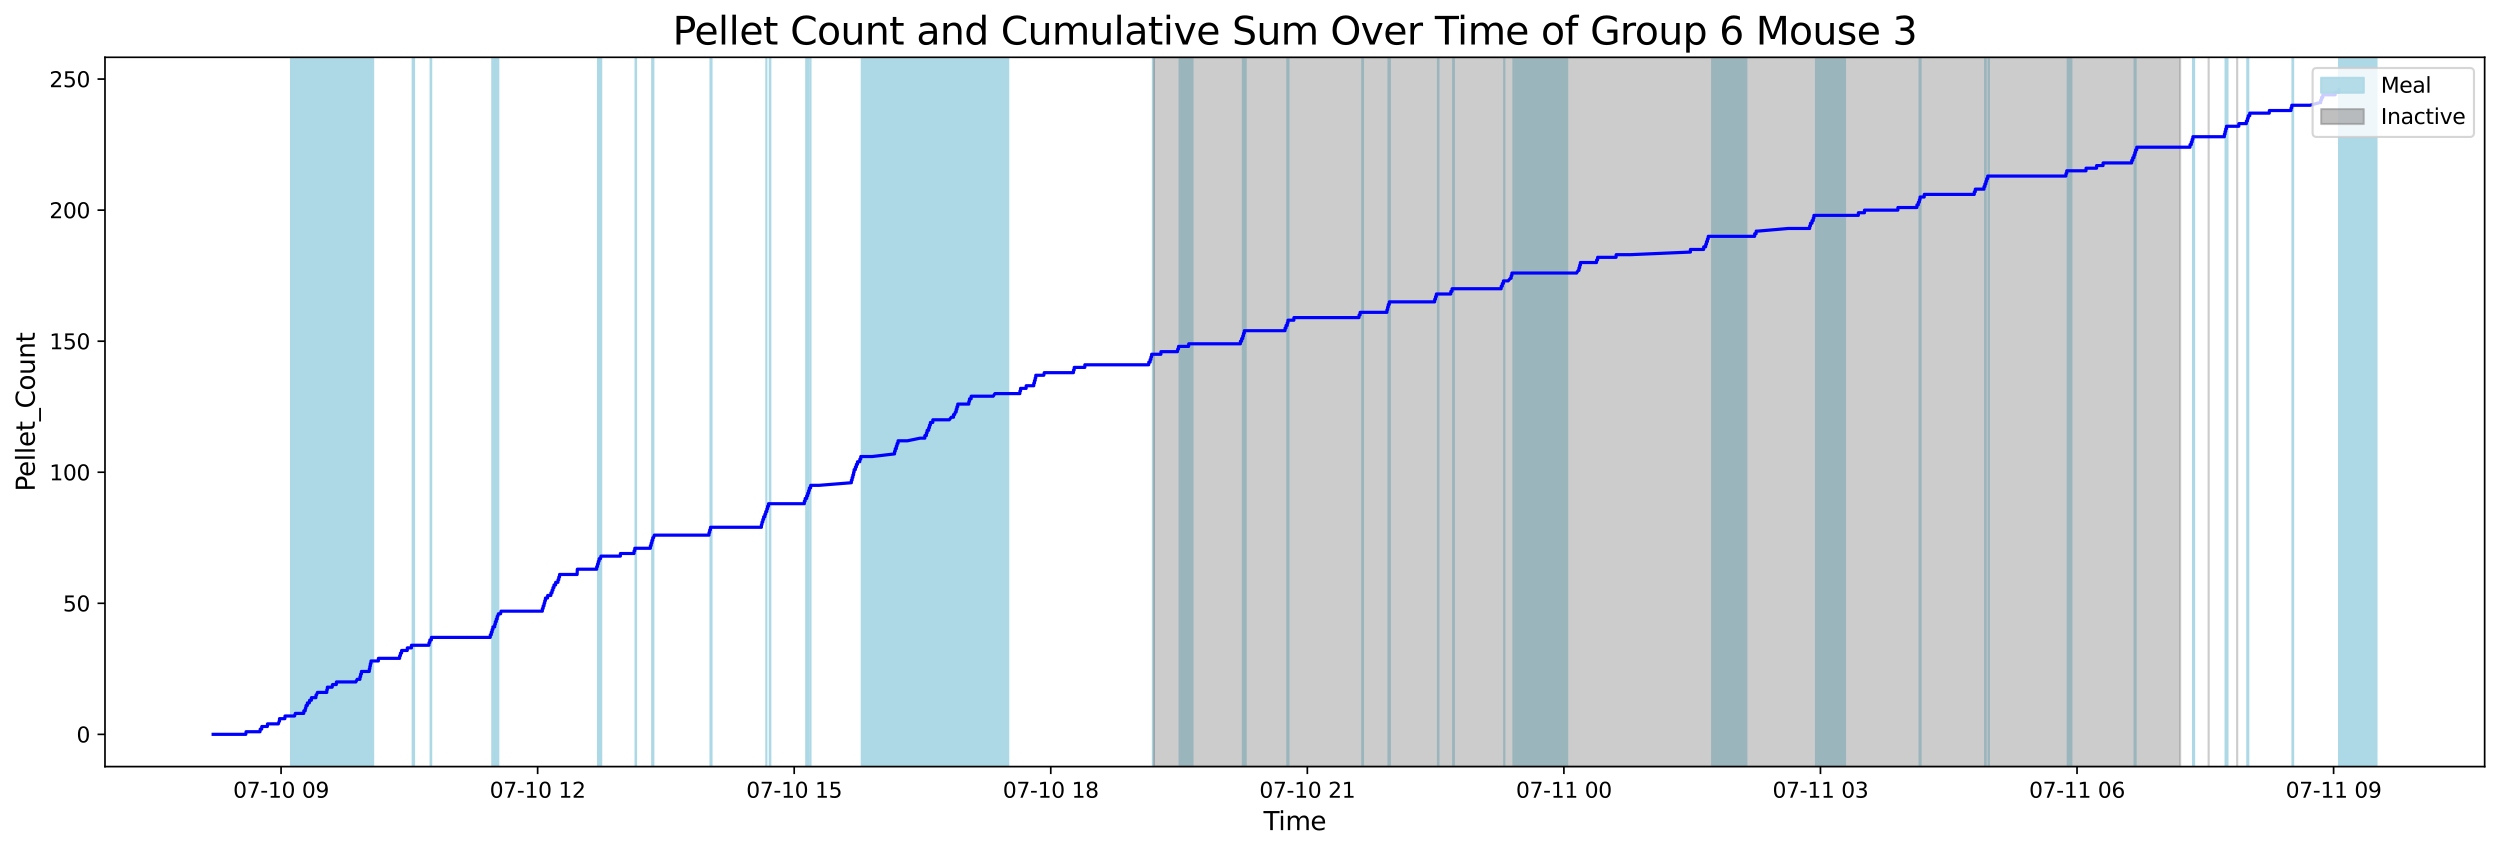<?xml version="1.0" encoding="utf-8" standalone="no"?>
<!DOCTYPE svg PUBLIC "-//W3C//DTD SVG 1.1//EN"
  "http://www.w3.org/Graphics/SVG/1.1/DTD/svg11.dtd">
<svg xmlns:xlink="http://www.w3.org/1999/xlink" width="1172.435pt" height="399.009pt" viewBox="0 0 1172.435 399.009" xmlns="http://www.w3.org/2000/svg" version="1.1">
 <defs>
  <style type="text/css">*{stroke-linejoin: round; stroke-linecap: butt}</style>
 </defs>
 <g id="figure_1">
  <g id="patch_1">
   <path d="M 0 399.009 
L 1172.435 399.009 
L 1172.435 0 
L 0 0 
z
" style="fill: #ffffff"/>
  </g>
  <g id="axes_1">
   <g id="patch_2">
    <path d="M 49.235 359.517 
L 1165.235 359.517 
L 1165.235 26.877 
L 49.235 26.877 
z
" style="fill: #ffffff"/>
   </g>
   <g id="patch_3">
    <path d="M 156.672 359.517 
L 156.672 26.877 
L 136.487 26.877 
L 136.487 359.517 
z
" clip-path="url(#p96890e852e)" style="fill: #add8e6; stroke: #add8e6; stroke-linejoin: miter"/>
   </g>
   <g id="patch_4">
    <path d="M 165.164 359.517 
L 165.164 26.877 
L 150.224 26.877 
L 150.224 359.517 
z
" clip-path="url(#p96890e852e)" style="fill: #add8e6; stroke: #add8e6; stroke-linejoin: miter"/>
   </g>
   <g id="patch_5">
    <path d="M 174.994 359.517 
L 174.994 26.877 
L 160.364 26.877 
L 160.364 359.517 
z
" clip-path="url(#p96890e852e)" style="fill: #add8e6; stroke: #add8e6; stroke-linejoin: miter"/>
   </g>
   <g id="patch_6">
    <path d="M 194.164 359.517 
L 194.164 26.877 
L 193.555 26.877 
L 193.555 359.517 
z
" clip-path="url(#p96890e852e)" style="fill: #add8e6; stroke: #add8e6; stroke-linejoin: miter"/>
   </g>
   <g id="patch_7">
    <path d="M 201.956 359.517 
L 201.956 26.877 
L 202.207 26.877 
L 202.207 359.517 
z
" clip-path="url(#p96890e852e)" style="fill: #add8e6; stroke: #add8e6; stroke-linejoin: miter"/>
   </g>
   <g id="patch_8">
    <path d="M 230.964 359.517 
L 230.964 26.877 
L 230.873 26.877 
L 230.873 359.517 
z
" clip-path="url(#p96890e852e)" style="fill: #add8e6; stroke: #add8e6; stroke-linejoin: miter"/>
   </g>
   <g id="patch_9">
    <path d="M 231.742 359.517 
L 231.742 26.877 
L 231.758 26.877 
L 231.758 359.517 
z
" clip-path="url(#p96890e852e)" style="fill: #add8e6; stroke: #add8e6; stroke-linejoin: miter"/>
   </g>
   <g id="patch_10">
    <path d="M 232.616 359.517 
L 232.616 26.877 
L 232.767 26.877 
L 232.767 359.517 
z
" clip-path="url(#p96890e852e)" style="fill: #add8e6; stroke: #add8e6; stroke-linejoin: miter"/>
   </g>
   <g id="patch_11">
    <path d="M 233.391 359.517 
L 233.391 26.877 
L 233.676 26.877 
L 233.676 359.517 
z
" clip-path="url(#p96890e852e)" style="fill: #add8e6; stroke: #add8e6; stroke-linejoin: miter"/>
   </g>
   <g id="patch_12">
    <path d="M 281.019 359.517 
L 281.019 26.877 
L 280.473 26.877 
L 280.473 359.517 
z
" clip-path="url(#p96890e852e)" style="fill: #add8e6; stroke: #add8e6; stroke-linejoin: miter"/>
   </g>
   <g id="patch_13">
    <path d="M 281.937 359.517 
L 281.937 26.877 
L 281.696 26.877 
L 281.696 359.517 
z
" clip-path="url(#p96890e852e)" style="fill: #add8e6; stroke: #add8e6; stroke-linejoin: miter"/>
   </g>
   <g id="patch_14">
    <path d="M 298.073 359.517 
L 298.073 26.877 
L 298.263 26.877 
L 298.263 359.517 
z
" clip-path="url(#p96890e852e)" style="fill: #add8e6; stroke: #add8e6; stroke-linejoin: miter"/>
   </g>
   <g id="patch_15">
    <path d="M 305.865 359.517 
L 305.865 26.877 
L 306.4 26.877 
L 306.4 359.517 
z
" clip-path="url(#p96890e852e)" style="fill: #add8e6; stroke: #add8e6; stroke-linejoin: miter"/>
   </g>
   <g id="patch_16">
    <path d="M 333.223 359.517 
L 333.223 26.877 
L 333.671 26.877 
L 333.671 359.517 
z
" clip-path="url(#p96890e852e)" style="fill: #add8e6; stroke: #add8e6; stroke-linejoin: miter"/>
   </g>
   <g id="patch_17">
    <path d="M 359.395 359.517 
L 359.395 26.877 
L 359.398 26.877 
L 359.398 359.517 
z
" clip-path="url(#p96890e852e)" style="fill: #add8e6; stroke: #add8e6; stroke-linejoin: miter"/>
   </g>
   <g id="patch_18">
    <path d="M 361.247 359.517 
L 361.247 26.877 
L 361.004 26.877 
L 361.004 359.517 
z
" clip-path="url(#p96890e852e)" style="fill: #add8e6; stroke: #add8e6; stroke-linejoin: miter"/>
   </g>
   <g id="patch_19">
    <path d="M 378.11 359.517 
L 378.11 26.877 
L 378.5 26.877 
L 378.5 359.517 
z
" clip-path="url(#p96890e852e)" style="fill: #add8e6; stroke: #add8e6; stroke-linejoin: miter"/>
   </g>
   <g id="patch_20">
    <path d="M 378.832 359.517 
L 378.832 26.877 
L 379.081 26.877 
L 379.081 359.517 
z
" clip-path="url(#p96890e852e)" style="fill: #add8e6; stroke: #add8e6; stroke-linejoin: miter"/>
   </g>
   <g id="patch_21">
    <path d="M 379.988 359.517 
L 379.988 26.877 
L 380.091 26.877 
L 380.091 359.517 
z
" clip-path="url(#p96890e852e)" style="fill: #add8e6; stroke: #add8e6; stroke-linejoin: miter"/>
   </g>
   <g id="patch_22">
    <path d="M 425.639 359.517 
L 425.639 26.877 
L 404.149 26.877 
L 404.149 359.517 
z
" clip-path="url(#p96890e852e)" style="fill: #add8e6; stroke: #add8e6; stroke-linejoin: miter"/>
   </g>
   <g id="patch_23">
    <path d="M 445.749 359.517 
L 445.749 26.877 
L 422.021 26.877 
L 422.021 359.517 
z
" clip-path="url(#p96890e852e)" style="fill: #add8e6; stroke: #add8e6; stroke-linejoin: miter"/>
   </g>
   <g id="patch_24">
    <path d="M 458.171 359.517 
L 458.171 26.877 
L 438.182 26.877 
L 438.182 359.517 
z
" clip-path="url(#p96890e852e)" style="fill: #add8e6; stroke: #add8e6; stroke-linejoin: miter"/>
   </g>
   <g id="patch_25">
    <path d="M 472.821 359.517 
L 472.821 26.877 
L 456.545 26.877 
L 456.545 359.517 
z
" clip-path="url(#p96890e852e)" style="fill: #add8e6; stroke: #add8e6; stroke-linejoin: miter"/>
   </g>
   <g id="patch_26">
    <path d="M 540.989 359.517 
L 540.989 26.877 
L 540.674 26.877 
L 540.674 359.517 
z
" clip-path="url(#p96890e852e)" style="fill: #add8e6; stroke: #add8e6; stroke-linejoin: miter"/>
   </g>
   <g id="patch_27">
    <path d="M 559.237 359.517 
L 559.237 26.877 
L 553.199 26.877 
L 553.199 359.517 
z
" clip-path="url(#p96890e852e)" style="fill: #add8e6; stroke: #add8e6; stroke-linejoin: miter"/>
   </g>
   <g id="patch_28">
    <path d="M 582.867 359.517 
L 582.867 26.877 
L 583.335 26.877 
L 583.335 359.517 
z
" clip-path="url(#p96890e852e)" style="fill: #add8e6; stroke: #add8e6; stroke-linejoin: miter"/>
   </g>
   <g id="patch_29">
    <path d="M 584.022 359.517 
L 584.022 26.877 
L 584.193 26.877 
L 584.193 359.517 
z
" clip-path="url(#p96890e852e)" style="fill: #add8e6; stroke: #add8e6; stroke-linejoin: miter"/>
   </g>
   <g id="patch_30">
    <path d="M 603.721 359.517 
L 603.721 26.877 
L 604.249 26.877 
L 604.249 359.517 
z
" clip-path="url(#p96890e852e)" style="fill: #add8e6; stroke: #add8e6; stroke-linejoin: miter"/>
   </g>
   <g id="patch_31">
    <path d="M 639.198 359.517 
L 639.198 26.877 
L 638.869 26.877 
L 638.869 359.517 
z
" clip-path="url(#p96890e852e)" style="fill: #add8e6; stroke: #add8e6; stroke-linejoin: miter"/>
   </g>
   <g id="patch_32">
    <path d="M 651.164 359.517 
L 651.164 26.877 
L 651.799 26.877 
L 651.799 359.517 
z
" clip-path="url(#p96890e852e)" style="fill: #add8e6; stroke: #add8e6; stroke-linejoin: miter"/>
   </g>
   <g id="patch_33">
    <path d="M 674.366 359.517 
L 674.366 26.877 
L 674.591 26.877 
L 674.591 359.517 
z
" clip-path="url(#p96890e852e)" style="fill: #add8e6; stroke: #add8e6; stroke-linejoin: miter"/>
   </g>
   <g id="patch_34">
    <path d="M 681.503 359.517 
L 681.503 26.877 
L 681.817 26.877 
L 681.817 359.517 
z
" clip-path="url(#p96890e852e)" style="fill: #add8e6; stroke: #add8e6; stroke-linejoin: miter"/>
   </g>
   <g id="patch_35">
    <path d="M 705.427 359.517 
L 705.427 26.877 
L 705.483 26.877 
L 705.483 359.517 
z
" clip-path="url(#p96890e852e)" style="fill: #add8e6; stroke: #add8e6; stroke-linejoin: miter"/>
   </g>
   <g id="patch_36">
    <path d="M 734.957 359.517 
L 734.957 26.877 
L 709.765 26.877 
L 709.765 359.517 
z
" clip-path="url(#p96890e852e)" style="fill: #add8e6; stroke: #add8e6; stroke-linejoin: miter"/>
   </g>
   <g id="patch_37">
    <path d="M 818.971 359.517 
L 818.971 26.877 
L 802.948 26.877 
L 802.948 359.517 
z
" clip-path="url(#p96890e852e)" style="fill: #add8e6; stroke: #add8e6; stroke-linejoin: miter"/>
   </g>
   <g id="patch_38">
    <path d="M 865.262 359.517 
L 865.262 26.877 
L 851.654 26.877 
L 851.654 359.517 
z
" clip-path="url(#p96890e852e)" style="fill: #add8e6; stroke: #add8e6; stroke-linejoin: miter"/>
   </g>
   <g id="patch_39">
    <path d="M 900.238 359.517 
L 900.238 26.877 
L 900.699 26.877 
L 900.699 359.517 
z
" clip-path="url(#p96890e852e)" style="fill: #add8e6; stroke: #add8e6; stroke-linejoin: miter"/>
   </g>
   <g id="patch_40">
    <path d="M 930.956 359.517 
L 930.956 26.877 
L 931.223 26.877 
L 931.223 359.517 
z
" clip-path="url(#p96890e852e)" style="fill: #add8e6; stroke: #add8e6; stroke-linejoin: miter"/>
   </g>
   <g id="patch_41">
    <path d="M 932.631 359.517 
L 932.631 26.877 
L 932.729 26.877 
L 932.729 359.517 
z
" clip-path="url(#p96890e852e)" style="fill: #add8e6; stroke: #add8e6; stroke-linejoin: miter"/>
   </g>
   <g id="patch_42">
    <path d="M 971.402 359.517 
L 971.402 26.877 
L 969.72 26.877 
L 969.72 359.517 
z
" clip-path="url(#p96890e852e)" style="fill: #add8e6; stroke: #add8e6; stroke-linejoin: miter"/>
   </g>
   <g id="patch_43">
    <path d="M 1001.068 359.517 
L 1001.068 26.877 
L 1001.534 26.877 
L 1001.534 359.517 
z
" clip-path="url(#p96890e852e)" style="fill: #add8e6; stroke: #add8e6; stroke-linejoin: miter"/>
   </g>
   <g id="patch_44">
    <path d="M 1028.473 359.517 
L 1028.473 26.877 
L 1028.965 26.877 
L 1028.965 359.517 
z
" clip-path="url(#p96890e852e)" style="fill: #add8e6; stroke: #add8e6; stroke-linejoin: miter"/>
   </g>
   <g id="patch_45">
    <path d="M 1043.738 359.517 
L 1043.738 26.877 
L 1043.876 26.877 
L 1043.876 359.517 
z
" clip-path="url(#p96890e852e)" style="fill: #add8e6; stroke: #add8e6; stroke-linejoin: miter"/>
   </g>
   <g id="patch_46">
    <path d="M 1044.616 359.517 
L 1044.616 26.877 
L 1044.534 26.877 
L 1044.534 359.517 
z
" clip-path="url(#p96890e852e)" style="fill: #add8e6; stroke: #add8e6; stroke-linejoin: miter"/>
   </g>
   <g id="patch_47">
    <path d="M 1053.928 359.517 
L 1053.928 26.877 
L 1054.371 26.877 
L 1054.371 359.517 
z
" clip-path="url(#p96890e852e)" style="fill: #add8e6; stroke: #add8e6; stroke-linejoin: miter"/>
   </g>
   <g id="patch_48">
    <path d="M 1075.115 359.517 
L 1075.115 26.877 
L 1075.41 26.877 
L 1075.41 359.517 
z
" clip-path="url(#p96890e852e)" style="fill: #add8e6; stroke: #add8e6; stroke-linejoin: miter"/>
   </g>
   <g id="patch_49">
    <path d="M 1114.508 359.517 
L 1114.508 26.877 
L 1096.963 26.877 
L 1096.963 359.517 
z
" clip-path="url(#p96890e852e)" style="fill: #add8e6; stroke: #add8e6; stroke-linejoin: miter"/>
   </g>
   <g id="patch_50">
    <path d="M 541.145 359.517 
L 541.145 26.877 
L 1022.434 26.877 
L 1022.434 359.517 
z
" clip-path="url(#p96890e852e)" style="fill: #808080; opacity: 0.4; stroke: #808080; stroke-linejoin: miter"/>
   </g>
   <g id="patch_51">
    <path d="M 1035.803 26.877 
L 1035.803 26.877 
L 1035.803 359.517 
" clip-path="url(#p96890e852e)" style="fill: #808080; opacity: 0.4; stroke: #808080; stroke-linejoin: miter"/>
   </g>
   <g id="patch_52">
    <path d="M 1049.173 26.877 
L 1049.173 26.877 
L 1049.173 359.517 
" clip-path="url(#p96890e852e)" style="fill: #808080; opacity: 0.4; stroke: #808080; stroke-linejoin: miter"/>
   </g>
   <g id="matplotlib.axis_1">
    <g id="xtick_1">
     <g id="line2d_1">
      <defs>
       <path id="ma4f12f3597" d="M 0 0 
L 0 3.5 
" style="stroke: #000000; stroke-width: 0.8"/>
      </defs>
      <g>
       <use xlink:href="#ma4f12f3597" x="131.814" y="359.517" style="stroke: #000000; stroke-width: 0.8"/>
      </g>
     </g>
     <g id="text_1">
      <!-- 07-10 09 -->
      <g transform="translate(109.334 374.116) scale(0.1 -0.1)">
       <defs>
        <path id="DejaVuSans-30" d="M 2034 4250 
Q 1547 4250 1301 3770 
Q 1056 3291 1056 2328 
Q 1056 1369 1301 889 
Q 1547 409 2034 409 
Q 2525 409 2770 889 
Q 3016 1369 3016 2328 
Q 3016 3291 2770 3770 
Q 2525 4250 2034 4250 
z
M 2034 4750 
Q 2819 4750 3233 4129 
Q 3647 3509 3647 2328 
Q 3647 1150 3233 529 
Q 2819 -91 2034 -91 
Q 1250 -91 836 529 
Q 422 1150 422 2328 
Q 422 3509 836 4129 
Q 1250 4750 2034 4750 
z
" transform="scale(0.016)"/>
        <path id="DejaVuSans-37" d="M 525 4666 
L 3525 4666 
L 3525 4397 
L 1831 0 
L 1172 0 
L 2766 4134 
L 525 4134 
L 525 4666 
z
" transform="scale(0.016)"/>
        <path id="DejaVuSans-2d" d="M 313 2009 
L 1997 2009 
L 1997 1497 
L 313 1497 
L 313 2009 
z
" transform="scale(0.016)"/>
        <path id="DejaVuSans-31" d="M 794 531 
L 1825 531 
L 1825 4091 
L 703 3866 
L 703 4441 
L 1819 4666 
L 2450 4666 
L 2450 531 
L 3481 531 
L 3481 0 
L 794 0 
L 794 531 
z
" transform="scale(0.016)"/>
        <path id="DejaVuSans-20" transform="scale(0.016)"/>
        <path id="DejaVuSans-39" d="M 703 97 
L 703 672 
Q 941 559 1184 500 
Q 1428 441 1663 441 
Q 2288 441 2617 861 
Q 2947 1281 2994 2138 
Q 2813 1869 2534 1725 
Q 2256 1581 1919 1581 
Q 1219 1581 811 2004 
Q 403 2428 403 3163 
Q 403 3881 828 4315 
Q 1253 4750 1959 4750 
Q 2769 4750 3195 4129 
Q 3622 3509 3622 2328 
Q 3622 1225 3098 567 
Q 2575 -91 1691 -91 
Q 1453 -91 1209 -44 
Q 966 3 703 97 
z
M 1959 2075 
Q 2384 2075 2632 2365 
Q 2881 2656 2881 3163 
Q 2881 3666 2632 3958 
Q 2384 4250 1959 4250 
Q 1534 4250 1286 3958 
Q 1038 3666 1038 3163 
Q 1038 2656 1286 2365 
Q 1534 2075 1959 2075 
z
" transform="scale(0.016)"/>
       </defs>
       <use xlink:href="#DejaVuSans-30"/>
       <use xlink:href="#DejaVuSans-37" x="63.623"/>
       <use xlink:href="#DejaVuSans-2d" x="127.246"/>
       <use xlink:href="#DejaVuSans-31" x="163.33"/>
       <use xlink:href="#DejaVuSans-30" x="226.953"/>
       <use xlink:href="#DejaVuSans-20" x="290.576"/>
       <use xlink:href="#DejaVuSans-30" x="322.363"/>
       <use xlink:href="#DejaVuSans-39" x="385.986"/>
      </g>
     </g>
    </g>
    <g id="xtick_2">
     <g id="line2d_2">
      <g>
       <use xlink:href="#ma4f12f3597" x="252.137" y="359.517" style="stroke: #000000; stroke-width: 0.8"/>
      </g>
     </g>
     <g id="text_2">
      <!-- 07-10 12 -->
      <g transform="translate(229.656 374.116) scale(0.1 -0.1)">
       <defs>
        <path id="DejaVuSans-32" d="M 1228 531 
L 3431 531 
L 3431 0 
L 469 0 
L 469 531 
Q 828 903 1448 1529 
Q 2069 2156 2228 2338 
Q 2531 2678 2651 2914 
Q 2772 3150 2772 3378 
Q 2772 3750 2511 3984 
Q 2250 4219 1831 4219 
Q 1534 4219 1204 4116 
Q 875 4013 500 3803 
L 500 4441 
Q 881 4594 1212 4672 
Q 1544 4750 1819 4750 
Q 2544 4750 2975 4387 
Q 3406 4025 3406 3419 
Q 3406 3131 3298 2873 
Q 3191 2616 2906 2266 
Q 2828 2175 2409 1742 
Q 1991 1309 1228 531 
z
" transform="scale(0.016)"/>
       </defs>
       <use xlink:href="#DejaVuSans-30"/>
       <use xlink:href="#DejaVuSans-37" x="63.623"/>
       <use xlink:href="#DejaVuSans-2d" x="127.246"/>
       <use xlink:href="#DejaVuSans-31" x="163.33"/>
       <use xlink:href="#DejaVuSans-30" x="226.953"/>
       <use xlink:href="#DejaVuSans-20" x="290.576"/>
       <use xlink:href="#DejaVuSans-31" x="322.363"/>
       <use xlink:href="#DejaVuSans-32" x="385.986"/>
      </g>
     </g>
    </g>
    <g id="xtick_3">
     <g id="line2d_3">
      <g>
       <use xlink:href="#ma4f12f3597" x="372.459" y="359.517" style="stroke: #000000; stroke-width: 0.8"/>
      </g>
     </g>
     <g id="text_3">
      <!-- 07-10 15 -->
      <g transform="translate(349.979 374.116) scale(0.1 -0.1)">
       <defs>
        <path id="DejaVuSans-35" d="M 691 4666 
L 3169 4666 
L 3169 4134 
L 1269 4134 
L 1269 2991 
Q 1406 3038 1543 3061 
Q 1681 3084 1819 3084 
Q 2600 3084 3056 2656 
Q 3513 2228 3513 1497 
Q 3513 744 3044 326 
Q 2575 -91 1722 -91 
Q 1428 -91 1123 -41 
Q 819 9 494 109 
L 494 744 
Q 775 591 1075 516 
Q 1375 441 1709 441 
Q 2250 441 2565 725 
Q 2881 1009 2881 1497 
Q 2881 1984 2565 2268 
Q 2250 2553 1709 2553 
Q 1456 2553 1204 2497 
Q 953 2441 691 2322 
L 691 4666 
z
" transform="scale(0.016)"/>
       </defs>
       <use xlink:href="#DejaVuSans-30"/>
       <use xlink:href="#DejaVuSans-37" x="63.623"/>
       <use xlink:href="#DejaVuSans-2d" x="127.246"/>
       <use xlink:href="#DejaVuSans-31" x="163.33"/>
       <use xlink:href="#DejaVuSans-30" x="226.953"/>
       <use xlink:href="#DejaVuSans-20" x="290.576"/>
       <use xlink:href="#DejaVuSans-31" x="322.363"/>
       <use xlink:href="#DejaVuSans-35" x="385.986"/>
      </g>
     </g>
    </g>
    <g id="xtick_4">
     <g id="line2d_4">
      <g>
       <use xlink:href="#ma4f12f3597" x="492.782" y="359.517" style="stroke: #000000; stroke-width: 0.8"/>
      </g>
     </g>
     <g id="text_4">
      <!-- 07-10 18 -->
      <g transform="translate(470.301 374.116) scale(0.1 -0.1)">
       <defs>
        <path id="DejaVuSans-38" d="M 2034 2216 
Q 1584 2216 1326 1975 
Q 1069 1734 1069 1313 
Q 1069 891 1326 650 
Q 1584 409 2034 409 
Q 2484 409 2743 651 
Q 3003 894 3003 1313 
Q 3003 1734 2745 1975 
Q 2488 2216 2034 2216 
z
M 1403 2484 
Q 997 2584 770 2862 
Q 544 3141 544 3541 
Q 544 4100 942 4425 
Q 1341 4750 2034 4750 
Q 2731 4750 3128 4425 
Q 3525 4100 3525 3541 
Q 3525 3141 3298 2862 
Q 3072 2584 2669 2484 
Q 3125 2378 3379 2068 
Q 3634 1759 3634 1313 
Q 3634 634 3220 271 
Q 2806 -91 2034 -91 
Q 1263 -91 848 271 
Q 434 634 434 1313 
Q 434 1759 690 2068 
Q 947 2378 1403 2484 
z
M 1172 3481 
Q 1172 3119 1398 2916 
Q 1625 2713 2034 2713 
Q 2441 2713 2670 2916 
Q 2900 3119 2900 3481 
Q 2900 3844 2670 4047 
Q 2441 4250 2034 4250 
Q 1625 4250 1398 4047 
Q 1172 3844 1172 3481 
z
" transform="scale(0.016)"/>
       </defs>
       <use xlink:href="#DejaVuSans-30"/>
       <use xlink:href="#DejaVuSans-37" x="63.623"/>
       <use xlink:href="#DejaVuSans-2d" x="127.246"/>
       <use xlink:href="#DejaVuSans-31" x="163.33"/>
       <use xlink:href="#DejaVuSans-30" x="226.953"/>
       <use xlink:href="#DejaVuSans-20" x="290.576"/>
       <use xlink:href="#DejaVuSans-31" x="322.363"/>
       <use xlink:href="#DejaVuSans-38" x="385.986"/>
      </g>
     </g>
    </g>
    <g id="xtick_5">
     <g id="line2d_5">
      <g>
       <use xlink:href="#ma4f12f3597" x="613.104" y="359.517" style="stroke: #000000; stroke-width: 0.8"/>
      </g>
     </g>
     <g id="text_5">
      <!-- 07-10 21 -->
      <g transform="translate(590.624 374.116) scale(0.1 -0.1)">
       <use xlink:href="#DejaVuSans-30"/>
       <use xlink:href="#DejaVuSans-37" x="63.623"/>
       <use xlink:href="#DejaVuSans-2d" x="127.246"/>
       <use xlink:href="#DejaVuSans-31" x="163.33"/>
       <use xlink:href="#DejaVuSans-30" x="226.953"/>
       <use xlink:href="#DejaVuSans-20" x="290.576"/>
       <use xlink:href="#DejaVuSans-32" x="322.363"/>
       <use xlink:href="#DejaVuSans-31" x="385.986"/>
      </g>
     </g>
    </g>
    <g id="xtick_6">
     <g id="line2d_6">
      <g>
       <use xlink:href="#ma4f12f3597" x="733.427" y="359.517" style="stroke: #000000; stroke-width: 0.8"/>
      </g>
     </g>
     <g id="text_6">
      <!-- 07-11 00 -->
      <g transform="translate(710.946 374.116) scale(0.1 -0.1)">
       <use xlink:href="#DejaVuSans-30"/>
       <use xlink:href="#DejaVuSans-37" x="63.623"/>
       <use xlink:href="#DejaVuSans-2d" x="127.246"/>
       <use xlink:href="#DejaVuSans-31" x="163.33"/>
       <use xlink:href="#DejaVuSans-31" x="226.953"/>
       <use xlink:href="#DejaVuSans-20" x="290.576"/>
       <use xlink:href="#DejaVuSans-30" x="322.363"/>
       <use xlink:href="#DejaVuSans-30" x="385.986"/>
      </g>
     </g>
    </g>
    <g id="xtick_7">
     <g id="line2d_7">
      <g>
       <use xlink:href="#ma4f12f3597" x="853.749" y="359.517" style="stroke: #000000; stroke-width: 0.8"/>
      </g>
     </g>
     <g id="text_7">
      <!-- 07-11 03 -->
      <g transform="translate(831.268 374.116) scale(0.1 -0.1)">
       <defs>
        <path id="DejaVuSans-33" d="M 2597 2516 
Q 3050 2419 3304 2112 
Q 3559 1806 3559 1356 
Q 3559 666 3084 287 
Q 2609 -91 1734 -91 
Q 1441 -91 1130 -33 
Q 819 25 488 141 
L 488 750 
Q 750 597 1062 519 
Q 1375 441 1716 441 
Q 2309 441 2620 675 
Q 2931 909 2931 1356 
Q 2931 1769 2642 2001 
Q 2353 2234 1838 2234 
L 1294 2234 
L 1294 2753 
L 1863 2753 
Q 2328 2753 2575 2939 
Q 2822 3125 2822 3475 
Q 2822 3834 2567 4026 
Q 2313 4219 1838 4219 
Q 1578 4219 1281 4162 
Q 984 4106 628 3988 
L 628 4550 
Q 988 4650 1302 4700 
Q 1616 4750 1894 4750 
Q 2613 4750 3031 4423 
Q 3450 4097 3450 3541 
Q 3450 3153 3228 2886 
Q 3006 2619 2597 2516 
z
" transform="scale(0.016)"/>
       </defs>
       <use xlink:href="#DejaVuSans-30"/>
       <use xlink:href="#DejaVuSans-37" x="63.623"/>
       <use xlink:href="#DejaVuSans-2d" x="127.246"/>
       <use xlink:href="#DejaVuSans-31" x="163.33"/>
       <use xlink:href="#DejaVuSans-31" x="226.953"/>
       <use xlink:href="#DejaVuSans-20" x="290.576"/>
       <use xlink:href="#DejaVuSans-30" x="322.363"/>
       <use xlink:href="#DejaVuSans-33" x="385.986"/>
      </g>
     </g>
    </g>
    <g id="xtick_8">
     <g id="line2d_8">
      <g>
       <use xlink:href="#ma4f12f3597" x="974.071" y="359.517" style="stroke: #000000; stroke-width: 0.8"/>
      </g>
     </g>
     <g id="text_8">
      <!-- 07-11 06 -->
      <g transform="translate(951.591 374.116) scale(0.1 -0.1)">
       <defs>
        <path id="DejaVuSans-36" d="M 2113 2584 
Q 1688 2584 1439 2293 
Q 1191 2003 1191 1497 
Q 1191 994 1439 701 
Q 1688 409 2113 409 
Q 2538 409 2786 701 
Q 3034 994 3034 1497 
Q 3034 2003 2786 2293 
Q 2538 2584 2113 2584 
z
M 3366 4563 
L 3366 3988 
Q 3128 4100 2886 4159 
Q 2644 4219 2406 4219 
Q 1781 4219 1451 3797 
Q 1122 3375 1075 2522 
Q 1259 2794 1537 2939 
Q 1816 3084 2150 3084 
Q 2853 3084 3261 2657 
Q 3669 2231 3669 1497 
Q 3669 778 3244 343 
Q 2819 -91 2113 -91 
Q 1303 -91 875 529 
Q 447 1150 447 2328 
Q 447 3434 972 4092 
Q 1497 4750 2381 4750 
Q 2619 4750 2861 4703 
Q 3103 4656 3366 4563 
z
" transform="scale(0.016)"/>
       </defs>
       <use xlink:href="#DejaVuSans-30"/>
       <use xlink:href="#DejaVuSans-37" x="63.623"/>
       <use xlink:href="#DejaVuSans-2d" x="127.246"/>
       <use xlink:href="#DejaVuSans-31" x="163.33"/>
       <use xlink:href="#DejaVuSans-31" x="226.953"/>
       <use xlink:href="#DejaVuSans-20" x="290.576"/>
       <use xlink:href="#DejaVuSans-30" x="322.363"/>
       <use xlink:href="#DejaVuSans-36" x="385.986"/>
      </g>
     </g>
    </g>
    <g id="xtick_9">
     <g id="line2d_9">
      <g>
       <use xlink:href="#ma4f12f3597" x="1094.394" y="359.517" style="stroke: #000000; stroke-width: 0.8"/>
      </g>
     </g>
     <g id="text_9">
      <!-- 07-11 09 -->
      <g transform="translate(1071.913 374.116) scale(0.1 -0.1)">
       <use xlink:href="#DejaVuSans-30"/>
       <use xlink:href="#DejaVuSans-37" x="63.623"/>
       <use xlink:href="#DejaVuSans-2d" x="127.246"/>
       <use xlink:href="#DejaVuSans-31" x="163.33"/>
       <use xlink:href="#DejaVuSans-31" x="226.953"/>
       <use xlink:href="#DejaVuSans-20" x="290.576"/>
       <use xlink:href="#DejaVuSans-30" x="322.363"/>
       <use xlink:href="#DejaVuSans-39" x="385.986"/>
      </g>
     </g>
    </g>
    <g id="text_10">
     <!-- Time -->
     <g transform="translate(592.555 389.313) scale(0.12 -0.12)">
      <defs>
       <path id="DejaVuSans-54" d="M -19 4666 
L 3928 4666 
L 3928 4134 
L 2272 4134 
L 2272 0 
L 1638 0 
L 1638 4134 
L -19 4134 
L -19 4666 
z
" transform="scale(0.016)"/>
       <path id="DejaVuSans-69" d="M 603 3500 
L 1178 3500 
L 1178 0 
L 603 0 
L 603 3500 
z
M 603 4863 
L 1178 4863 
L 1178 4134 
L 603 4134 
L 603 4863 
z
" transform="scale(0.016)"/>
       <path id="DejaVuSans-6d" d="M 3328 2828 
Q 3544 3216 3844 3400 
Q 4144 3584 4550 3584 
Q 5097 3584 5394 3201 
Q 5691 2819 5691 2113 
L 5691 0 
L 5113 0 
L 5113 2094 
Q 5113 2597 4934 2840 
Q 4756 3084 4391 3084 
Q 3944 3084 3684 2787 
Q 3425 2491 3425 1978 
L 3425 0 
L 2847 0 
L 2847 2094 
Q 2847 2600 2669 2842 
Q 2491 3084 2119 3084 
Q 1678 3084 1418 2786 
Q 1159 2488 1159 1978 
L 1159 0 
L 581 0 
L 581 3500 
L 1159 3500 
L 1159 2956 
Q 1356 3278 1631 3431 
Q 1906 3584 2284 3584 
Q 2666 3584 2933 3390 
Q 3200 3197 3328 2828 
z
" transform="scale(0.016)"/>
       <path id="DejaVuSans-65" d="M 3597 1894 
L 3597 1613 
L 953 1613 
Q 991 1019 1311 708 
Q 1631 397 2203 397 
Q 2534 397 2845 478 
Q 3156 559 3463 722 
L 3463 178 
Q 3153 47 2828 -22 
Q 2503 -91 2169 -91 
Q 1331 -91 842 396 
Q 353 884 353 1716 
Q 353 2575 817 3079 
Q 1281 3584 2069 3584 
Q 2775 3584 3186 3129 
Q 3597 2675 3597 1894 
z
M 3022 2063 
Q 3016 2534 2758 2815 
Q 2500 3097 2075 3097 
Q 1594 3097 1305 2825 
Q 1016 2553 972 2059 
L 3022 2063 
z
" transform="scale(0.016)"/>
      </defs>
      <use xlink:href="#DejaVuSans-54"/>
      <use xlink:href="#DejaVuSans-69" x="57.959"/>
      <use xlink:href="#DejaVuSans-6d" x="85.742"/>
      <use xlink:href="#DejaVuSans-65" x="183.154"/>
     </g>
    </g>
   </g>
   <g id="matplotlib.axis_2">
    <g id="ytick_1">
     <g id="line2d_10">
      <defs>
       <path id="m6565e35918" d="M 0 0 
L -3.5 0 
" style="stroke: #000000; stroke-width: 0.8"/>
      </defs>
      <g>
       <use xlink:href="#m6565e35918" x="49.235" y="344.397" style="stroke: #000000; stroke-width: 0.8"/>
      </g>
     </g>
     <g id="text_11">
      <!-- 0 -->
      <g transform="translate(35.873 348.196) scale(0.1 -0.1)">
       <use xlink:href="#DejaVuSans-30"/>
      </g>
     </g>
    </g>
    <g id="ytick_2">
     <g id="line2d_11">
      <g>
       <use xlink:href="#m6565e35918" x="49.235" y="282.934" style="stroke: #000000; stroke-width: 0.8"/>
      </g>
     </g>
     <g id="text_12">
      <!-- 50 -->
      <g transform="translate(29.51 286.733) scale(0.1 -0.1)">
       <use xlink:href="#DejaVuSans-35"/>
       <use xlink:href="#DejaVuSans-30" x="63.623"/>
      </g>
     </g>
    </g>
    <g id="ytick_3">
     <g id="line2d_12">
      <g>
       <use xlink:href="#m6565e35918" x="49.235" y="221.47" style="stroke: #000000; stroke-width: 0.8"/>
      </g>
     </g>
     <g id="text_13">
      <!-- 100 -->
      <g transform="translate(23.148 225.27) scale(0.1 -0.1)">
       <use xlink:href="#DejaVuSans-31"/>
       <use xlink:href="#DejaVuSans-30" x="63.623"/>
       <use xlink:href="#DejaVuSans-30" x="127.246"/>
      </g>
     </g>
    </g>
    <g id="ytick_4">
     <g id="line2d_13">
      <g>
       <use xlink:href="#m6565e35918" x="49.235" y="160.007" style="stroke: #000000; stroke-width: 0.8"/>
      </g>
     </g>
     <g id="text_14">
      <!-- 150 -->
      <g transform="translate(23.148 163.806) scale(0.1 -0.1)">
       <use xlink:href="#DejaVuSans-31"/>
       <use xlink:href="#DejaVuSans-35" x="63.623"/>
       <use xlink:href="#DejaVuSans-30" x="127.246"/>
      </g>
     </g>
    </g>
    <g id="ytick_5">
     <g id="line2d_14">
      <g>
       <use xlink:href="#m6565e35918" x="49.235" y="98.544" style="stroke: #000000; stroke-width: 0.8"/>
      </g>
     </g>
     <g id="text_15">
      <!-- 200 -->
      <g transform="translate(23.148 102.343) scale(0.1 -0.1)">
       <use xlink:href="#DejaVuSans-32"/>
       <use xlink:href="#DejaVuSans-30" x="63.623"/>
       <use xlink:href="#DejaVuSans-30" x="127.246"/>
      </g>
     </g>
    </g>
    <g id="ytick_6">
     <g id="line2d_15">
      <g>
       <use xlink:href="#m6565e35918" x="49.235" y="37.08" style="stroke: #000000; stroke-width: 0.8"/>
      </g>
     </g>
     <g id="text_16">
      <!-- 250 -->
      <g transform="translate(23.148 40.879) scale(0.1 -0.1)">
       <use xlink:href="#DejaVuSans-32"/>
       <use xlink:href="#DejaVuSans-35" x="63.623"/>
       <use xlink:href="#DejaVuSans-30" x="127.246"/>
      </g>
     </g>
    </g>
    <g id="text_17">
     <!-- Pellet_Count -->
     <g transform="translate(16.318 230.485) rotate(-90) scale(0.12 -0.12)">
      <defs>
       <path id="DejaVuSans-50" d="M 1259 4147 
L 1259 2394 
L 2053 2394 
Q 2494 2394 2734 2622 
Q 2975 2850 2975 3272 
Q 2975 3691 2734 3919 
Q 2494 4147 2053 4147 
L 1259 4147 
z
M 628 4666 
L 2053 4666 
Q 2838 4666 3239 4311 
Q 3641 3956 3641 3272 
Q 3641 2581 3239 2228 
Q 2838 1875 2053 1875 
L 1259 1875 
L 1259 0 
L 628 0 
L 628 4666 
z
" transform="scale(0.016)"/>
       <path id="DejaVuSans-6c" d="M 603 4863 
L 1178 4863 
L 1178 0 
L 603 0 
L 603 4863 
z
" transform="scale(0.016)"/>
       <path id="DejaVuSans-74" d="M 1172 4494 
L 1172 3500 
L 2356 3500 
L 2356 3053 
L 1172 3053 
L 1172 1153 
Q 1172 725 1289 603 
Q 1406 481 1766 481 
L 2356 481 
L 2356 0 
L 1766 0 
Q 1100 0 847 248 
Q 594 497 594 1153 
L 594 3053 
L 172 3053 
L 172 3500 
L 594 3500 
L 594 4494 
L 1172 4494 
z
" transform="scale(0.016)"/>
       <path id="DejaVuSans-5f" d="M 3263 -1063 
L 3263 -1509 
L -63 -1509 
L -63 -1063 
L 3263 -1063 
z
" transform="scale(0.016)"/>
       <path id="DejaVuSans-43" d="M 4122 4306 
L 4122 3641 
Q 3803 3938 3442 4084 
Q 3081 4231 2675 4231 
Q 1875 4231 1450 3742 
Q 1025 3253 1025 2328 
Q 1025 1406 1450 917 
Q 1875 428 2675 428 
Q 3081 428 3442 575 
Q 3803 722 4122 1019 
L 4122 359 
Q 3791 134 3420 21 
Q 3050 -91 2638 -91 
Q 1578 -91 968 557 
Q 359 1206 359 2328 
Q 359 3453 968 4101 
Q 1578 4750 2638 4750 
Q 3056 4750 3426 4639 
Q 3797 4528 4122 4306 
z
" transform="scale(0.016)"/>
       <path id="DejaVuSans-6f" d="M 1959 3097 
Q 1497 3097 1228 2736 
Q 959 2375 959 1747 
Q 959 1119 1226 758 
Q 1494 397 1959 397 
Q 2419 397 2687 759 
Q 2956 1122 2956 1747 
Q 2956 2369 2687 2733 
Q 2419 3097 1959 3097 
z
M 1959 3584 
Q 2709 3584 3137 3096 
Q 3566 2609 3566 1747 
Q 3566 888 3137 398 
Q 2709 -91 1959 -91 
Q 1206 -91 779 398 
Q 353 888 353 1747 
Q 353 2609 779 3096 
Q 1206 3584 1959 3584 
z
" transform="scale(0.016)"/>
       <path id="DejaVuSans-75" d="M 544 1381 
L 544 3500 
L 1119 3500 
L 1119 1403 
Q 1119 906 1312 657 
Q 1506 409 1894 409 
Q 2359 409 2629 706 
Q 2900 1003 2900 1516 
L 2900 3500 
L 3475 3500 
L 3475 0 
L 2900 0 
L 2900 538 
Q 2691 219 2414 64 
Q 2138 -91 1772 -91 
Q 1169 -91 856 284 
Q 544 659 544 1381 
z
M 1991 3584 
L 1991 3584 
z
" transform="scale(0.016)"/>
       <path id="DejaVuSans-6e" d="M 3513 2113 
L 3513 0 
L 2938 0 
L 2938 2094 
Q 2938 2591 2744 2837 
Q 2550 3084 2163 3084 
Q 1697 3084 1428 2787 
Q 1159 2491 1159 1978 
L 1159 0 
L 581 0 
L 581 3500 
L 1159 3500 
L 1159 2956 
Q 1366 3272 1645 3428 
Q 1925 3584 2291 3584 
Q 2894 3584 3203 3211 
Q 3513 2838 3513 2113 
z
" transform="scale(0.016)"/>
      </defs>
      <use xlink:href="#DejaVuSans-50"/>
      <use xlink:href="#DejaVuSans-65" x="56.678"/>
      <use xlink:href="#DejaVuSans-6c" x="118.201"/>
      <use xlink:href="#DejaVuSans-6c" x="145.984"/>
      <use xlink:href="#DejaVuSans-65" x="173.768"/>
      <use xlink:href="#DejaVuSans-74" x="235.291"/>
      <use xlink:href="#DejaVuSans-5f" x="274.5"/>
      <use xlink:href="#DejaVuSans-43" x="324.5"/>
      <use xlink:href="#DejaVuSans-6f" x="394.324"/>
      <use xlink:href="#DejaVuSans-75" x="455.506"/>
      <use xlink:href="#DejaVuSans-6e" x="518.885"/>
      <use xlink:href="#DejaVuSans-74" x="582.264"/>
     </g>
    </g>
   </g>
   <g id="line2d_16">
    <path d="M 99.962 344.397 
L 115.259 344.397 
L 115.404 343.168 
L 121.943 343.168 
L 122.044 341.939 
L 122.712 341.939 
L 122.779 340.709 
L 125.386 340.709 
L 125.453 339.48 
L 130.533 339.48 
L 130.89 338.251 
L 131.068 338.251 
L 131.09 337.022 
L 133.597 337.022 
L 133.653 335.792 
L 138.142 335.792 
L 138.499 334.563 
L 142.443 334.563 
L 142.443 334.563 
L 142.498 333.334 
L 143.134 333.334 
L 143.223 332.105 
L 143.434 332.105 
L 143.535 330.875 
L 144.125 330.875 
L 144.147 329.646 
L 145.061 329.646 
L 145.183 328.417 
L 146.019 328.417 
L 146.064 327.187 
L 148.147 327.187 
L 148.192 325.958 
L 148.425 325.958 
L 148.871 324.729 
L 153.25 324.729 
L 153.25 324.729 
L 153.261 323.5 
L 153.495 323.5 
L 153.528 322.27 
L 155.779 322.27 
L 155.946 321.041 
L 157.728 321.041 
L 157.784 319.812 
L 166.897 319.812 
L 167.499 318.583 
L 168.791 318.583 
L 168.813 317.353 
L 169.114 317.353 
L 169.125 316.124 
L 169.482 316.124 
L 169.493 314.895 
L 173.181 314.895 
L 173.225 313.665 
L 173.426 313.665 
L 173.47 312.436 
L 173.671 312.436 
L 173.704 311.207 
L 173.972 311.207 
L 174.005 309.978 
L 177.448 309.978 
L 177.47 308.748 
L 187.408 308.748 
L 187.43 307.519 
L 187.775 307.519 
L 187.82 306.29 
L 188.321 306.29 
L 188.344 305.061 
L 190.995 305.061 
L 191.029 303.831 
L 192.956 303.831 
L 192.967 302.602 
L 201.156 302.602 
L 201.156 302.602 
L 201.2 301.373 
L 201.557 301.373 
L 201.579 300.144 
L 202.281 300.144 
L 202.337 298.914 
L 229.911 298.914 
L 229.955 297.685 
L 230.401 297.685 
L 230.412 296.456 
L 230.791 296.456 
L 230.813 295.226 
L 231.147 295.226 
L 231.169 293.997 
L 231.994 293.997 
L 232.027 292.768 
L 232.295 292.768 
L 232.306 291.539 
L 232.751 291.539 
L 232.763 290.309 
L 233.164 290.309 
L 233.164 290.309 
L 233.175 289.08 
L 233.431 289.08 
L 233.732 287.851 
L 234.757 287.851 
L 234.969 286.622 
L 254.343 286.622 
L 254.354 285.392 
L 254.71 285.392 
L 254.733 284.163 
L 255.111 284.163 
L 255.167 282.934 
L 255.434 282.934 
L 255.49 281.705 
L 255.78 281.705 
L 255.802 280.475 
L 256.771 280.475 
L 256.849 279.246 
L 258.342 279.246 
L 258.365 278.017 
L 258.888 278.017 
L 258.899 276.787 
L 259.323 276.787 
L 259.334 275.558 
L 259.791 275.558 
L 259.813 274.329 
L 260.57 274.329 
L 260.593 273.1 
L 261.651 273.1 
L 261.685 271.87 
L 262.052 271.87 
L 262.063 270.641 
L 262.398 270.641 
L 262.42 269.412 
L 270.653 269.412 
L 270.753 266.953 
L 279.822 266.953 
L 279.844 265.724 
L 280.201 265.724 
L 280.245 264.495 
L 280.568 264.495 
L 280.602 263.265 
L 280.936 263.265 
L 280.981 262.036 
L 281.605 262.036 
L 281.827 260.807 
L 290.941 260.807 
L 290.963 259.578 
L 297.336 259.578 
L 297.358 258.348 
L 297.692 258.348 
L 297.714 257.119 
L 305.001 257.119 
L 305.023 255.89 
L 305.368 255.89 
L 305.391 254.661 
L 305.714 254.661 
L 305.725 253.431 
L 306.115 253.431 
L 306.126 252.202 
L 306.494 252.202 
L 306.839 250.973 
L 332.485 250.973 
L 332.508 249.744 
L 332.808 249.744 
L 332.831 248.514 
L 333.165 248.514 
L 333.21 247.285 
L 357.074 247.285 
L 357.085 246.056 
L 357.319 246.056 
L 357.363 244.826 
L 357.731 244.826 
L 357.753 243.597 
L 358.121 243.597 
L 358.132 242.368 
L 358.7 242.368 
L 358.722 241.139 
L 359.09 241.139 
L 359.135 239.909 
L 359.625 239.909 
L 359.636 238.68 
L 359.937 238.68 
L 359.97 237.451 
L 360.394 237.451 
L 360.416 236.222 
L 377.205 236.222 
L 377.228 234.992 
L 377.595 234.992 
L 377.617 233.763 
L 378.308 233.763 
L 378.33 232.534 
L 378.776 232.534 
L 378.787 231.305 
L 379.211 231.305 
L 379.233 230.075 
L 379.567 230.075 
L 379.589 228.846 
L 380.146 228.846 
L 380.191 227.617 
L 384.012 227.617 
L 399.264 226.387 
L 399.287 225.158 
L 399.621 225.158 
L 399.643 223.929 
L 399.966 223.929 
L 399.989 222.7 
L 400.3 222.7 
L 400.323 221.47 
L 400.557 221.47 
L 400.568 220.241 
L 401.136 220.241 
L 401.158 219.012 
L 401.604 219.012 
L 401.626 217.783 
L 402.116 217.783 
L 402.139 216.553 
L 403.208 216.553 
L 403.231 215.324 
L 403.665 215.324 
L 403.687 214.095 
L 409.08 214.095 
L 419.519 212.865 
L 419.541 211.636 
L 419.842 211.636 
L 419.864 210.407 
L 420.343 210.407 
L 420.354 209.178 
L 420.666 209.178 
L 420.744 207.948 
L 421.156 207.948 
L 421.179 206.719 
L 425.579 206.719 
L 431.506 205.49 
L 433.712 205.49 
L 433.734 204.261 
L 434.448 204.261 
L 434.459 203.031 
L 434.782 203.031 
L 434.804 201.802 
L 435.517 201.802 
L 435.539 200.573 
L 435.896 200.573 
L 435.918 199.344 
L 436.308 199.344 
L 436.353 198.114 
L 437.456 198.114 
L 437.467 196.885 
L 445.176 196.885 
L 446.157 195.656 
L 447.171 195.656 
L 447.193 194.426 
L 447.683 194.426 
L 448.039 193.197 
L 448.418 193.197 
L 448.441 191.968 
L 448.753 191.968 
L 448.775 190.739 
L 449.142 190.739 
L 449.165 189.509 
L 454.334 189.509 
L 454.356 188.28 
L 454.657 188.28 
L 454.68 187.051 
L 455.426 187.051 
L 455.448 185.822 
L 465.776 185.822 
L 466.6 184.592 
L 478.276 184.592 
L 478.321 183.363 
L 478.599 183.363 
L 478.621 182.134 
L 481.228 182.134 
L 481.262 180.905 
L 484.794 180.905 
L 484.816 179.675 
L 485.128 179.675 
L 485.15 178.446 
L 485.473 178.446 
L 485.495 177.217 
L 485.741 177.217 
L 485.763 175.987 
L 489.517 175.987 
L 489.729 174.758 
L 503.41 174.758 
L 503.444 173.529 
L 503.767 173.529 
L 503.789 172.3 
L 508.747 172.3 
L 508.769 171.07 
L 538.705 171.07 
L 538.749 169.841 
L 539.362 169.841 
L 539.384 168.612 
L 539.741 168.612 
L 539.774 167.383 
L 540.075 167.383 
L 540.086 166.153 
L 544.431 166.153 
L 544.453 164.924 
L 552.196 164.924 
L 552.319 163.695 
L 552.675 163.695 
L 552.698 162.465 
L 557.41 162.465 
L 557.488 161.236 
L 581.709 161.236 
L 581.731 160.007 
L 582.288 160.007 
L 582.31 158.778 
L 582.812 158.778 
L 582.834 157.548 
L 583.157 157.548 
L 583.179 156.319 
L 583.536 156.319 
L 583.558 155.09 
L 602.632 155.09 
L 602.665 153.861 
L 603.099 153.861 
L 603.122 152.631 
L 603.679 152.631 
L 603.701 151.402 
L 604.002 151.402 
L 604.024 150.173 
L 606.787 150.173 
L 606.821 148.944 
L 637.325 148.944 
L 637.38 147.714 
L 637.837 147.714 
L 637.859 146.485 
L 650.426 146.485 
L 650.449 145.256 
L 650.761 145.256 
L 650.783 144.026 
L 651.061 144.026 
L 651.084 142.797 
L 651.518 142.797 
L 651.552 141.568 
L 672.809 141.568 
L 672.842 140.339 
L 673.198 140.339 
L 673.232 139.109 
L 673.588 139.109 
L 673.622 137.88 
L 680.373 137.88 
L 680.407 136.651 
L 680.953 136.651 
L 680.975 135.422 
L 704.003 135.422 
L 704.037 134.192 
L 704.527 134.192 
L 704.549 132.963 
L 705.039 132.963 
L 705.062 131.734 
L 707.29 131.734 
L 708.292 130.505 
L 708.682 130.505 
L 708.705 129.275 
L 709.028 129.275 
L 709.05 128.046 
L 739.365 128.046 
L 740.133 126.817 
L 740.479 126.817 
L 740.501 125.587 
L 740.824 125.587 
L 740.846 124.358 
L 741.158 124.358 
L 741.169 123.129 
L 748.712 123.129 
L 748.79 121.9 
L 749.224 121.9 
L 749.258 120.67 
L 757.903 120.67 
L 757.937 119.441 
L 764.398 119.441 
L 792.752 118.212 
L 792.774 116.983 
L 798.958 116.983 
L 798.991 115.753 
L 799.905 115.753 
L 799.96 114.524 
L 800.295 114.524 
L 800.306 113.295 
L 800.718 113.295 
L 800.74 112.065 
L 801.086 112.065 
L 801.13 110.836 
L 822.866 110.836 
L 822.911 109.607 
L 823.568 109.607 
L 823.613 108.378 
L 824.493 108.378 
L 838.597 107.148 
L 848.68 107.148 
L 848.702 105.919 
L 849.059 105.919 
L 849.07 104.69 
L 849.783 104.69 
L 849.794 103.461 
L 850.362 103.461 
L 850.373 102.231 
L 850.663 102.231 
L 850.685 101.002 
L 871.519 101.002 
L 871.541 99.773 
L 874.382 99.773 
L 874.404 98.544 
L 890.046 98.544 
L 890.068 97.314 
L 898.981 97.314 
L 898.992 96.085 
L 899.616 96.085 
L 899.65 94.856 
L 900.107 94.856 
L 900.151 93.626 
L 900.441 93.626 
L 900.474 92.397 
L 902.402 92.397 
L 902.424 91.168 
L 925.887 91.168 
L 925.909 89.939 
L 926.355 89.939 
L 926.366 88.709 
L 930.432 88.709 
L 930.455 87.48 
L 930.878 87.48 
L 930.889 86.251 
L 931.312 86.251 
L 931.335 85.022 
L 931.68 85.022 
L 931.702 83.792 
L 932.17 83.792 
L 932.181 82.563 
L 968.857 82.563 
L 968.902 81.334 
L 969.236 81.334 
L 969.258 80.105 
L 978.283 80.105 
L 978.305 78.875 
L 983.24 78.875 
L 983.263 77.646 
L 986.271 77.646 
L 986.293 76.417 
L 999.696 76.417 
L 999.718 75.187 
L 1000.197 75.187 
L 1000.208 73.958 
L 1000.765 73.958 
L 1000.787 72.729 
L 1001.188 72.729 
L 1001.2 71.5 
L 1001.545 71.5 
L 1001.556 70.27 
L 1002.069 70.27 
L 1002.091 69.041 
L 1027.058 69.041 
L 1027.08 67.812 
L 1027.648 67.812 
L 1027.671 66.583 
L 1028.049 66.583 
L 1028.061 65.353 
L 1028.395 65.353 
L 1028.417 64.124 
L 1043.168 64.124 
L 1043.19 62.895 
L 1043.491 62.895 
L 1043.502 61.665 
L 1043.792 61.665 
L 1043.814 60.436 
L 1044.148 60.436 
L 1044.159 59.207 
L 1049.941 59.207 
L 1049.964 57.978 
L 1053.462 57.978 
L 1053.506 56.748 
L 1053.986 56.748 
L 1053.997 55.519 
L 1054.353 55.519 
L 1054.375 54.29 
L 1055.066 54.29 
L 1055.077 53.061 
L 1064.224 53.061 
L 1064.269 51.831 
L 1074.418 51.831 
L 1074.44 50.602 
L 1074.752 50.602 
L 1074.775 49.373 
L 1083.286 49.373 
L 1087.843 48.144 
L 1088.344 48.144 
L 1088.355 46.914 
L 1088.745 46.914 
L 1088.756 45.685 
L 1089.325 45.685 
L 1089.347 44.456 
L 1095.118 44.456 
L 1095.129 43.226 
L 1096.912 43.226 
L 1096.923 41.997 
L 1096.923 41.997 
" clip-path="url(#p96890e852e)" style="fill: none; stroke: #0000ff; stroke-width: 1.5; stroke-linecap: square"/>
   </g>
   <g id="patch_53">
    <path d="M 49.235 359.517 
L 49.235 26.877 
" style="fill: none; stroke: #000000; stroke-width: 0.8; stroke-linejoin: miter; stroke-linecap: square"/>
   </g>
   <g id="patch_54">
    <path d="M 1165.235 359.517 
L 1165.235 26.877 
" style="fill: none; stroke: #000000; stroke-width: 0.8; stroke-linejoin: miter; stroke-linecap: square"/>
   </g>
   <g id="patch_55">
    <path d="M 49.235 359.517 
L 1165.235 359.517 
" style="fill: none; stroke: #000000; stroke-width: 0.8; stroke-linejoin: miter; stroke-linecap: square"/>
   </g>
   <g id="patch_56">
    <path d="M 49.235 26.877 
L 1165.235 26.877 
" style="fill: none; stroke: #000000; stroke-width: 0.8; stroke-linejoin: miter; stroke-linecap: square"/>
   </g>
   <g id="text_18">
    <!-- Pellet Count and Cumulative Sum Over Time of Group 6 Mouse 3 -->
    <g transform="translate(315.461 20.877) scale(0.18 -0.18)">
     <defs>
      <path id="DejaVuSans-61" d="M 2194 1759 
Q 1497 1759 1228 1600 
Q 959 1441 959 1056 
Q 959 750 1161 570 
Q 1363 391 1709 391 
Q 2188 391 2477 730 
Q 2766 1069 2766 1631 
L 2766 1759 
L 2194 1759 
z
M 3341 1997 
L 3341 0 
L 2766 0 
L 2766 531 
Q 2569 213 2275 61 
Q 1981 -91 1556 -91 
Q 1019 -91 701 211 
Q 384 513 384 1019 
Q 384 1609 779 1909 
Q 1175 2209 1959 2209 
L 2766 2209 
L 2766 2266 
Q 2766 2663 2505 2880 
Q 2244 3097 1772 3097 
Q 1472 3097 1187 3025 
Q 903 2953 641 2809 
L 641 3341 
Q 956 3463 1253 3523 
Q 1550 3584 1831 3584 
Q 2591 3584 2966 3190 
Q 3341 2797 3341 1997 
z
" transform="scale(0.016)"/>
      <path id="DejaVuSans-64" d="M 2906 2969 
L 2906 4863 
L 3481 4863 
L 3481 0 
L 2906 0 
L 2906 525 
Q 2725 213 2448 61 
Q 2172 -91 1784 -91 
Q 1150 -91 751 415 
Q 353 922 353 1747 
Q 353 2572 751 3078 
Q 1150 3584 1784 3584 
Q 2172 3584 2448 3432 
Q 2725 3281 2906 2969 
z
M 947 1747 
Q 947 1113 1208 752 
Q 1469 391 1925 391 
Q 2381 391 2643 752 
Q 2906 1113 2906 1747 
Q 2906 2381 2643 2742 
Q 2381 3103 1925 3103 
Q 1469 3103 1208 2742 
Q 947 2381 947 1747 
z
" transform="scale(0.016)"/>
      <path id="DejaVuSans-76" d="M 191 3500 
L 800 3500 
L 1894 563 
L 2988 3500 
L 3597 3500 
L 2284 0 
L 1503 0 
L 191 3500 
z
" transform="scale(0.016)"/>
      <path id="DejaVuSans-53" d="M 3425 4513 
L 3425 3897 
Q 3066 4069 2747 4153 
Q 2428 4238 2131 4238 
Q 1616 4238 1336 4038 
Q 1056 3838 1056 3469 
Q 1056 3159 1242 3001 
Q 1428 2844 1947 2747 
L 2328 2669 
Q 3034 2534 3370 2195 
Q 3706 1856 3706 1288 
Q 3706 609 3251 259 
Q 2797 -91 1919 -91 
Q 1588 -91 1214 -16 
Q 841 59 441 206 
L 441 856 
Q 825 641 1194 531 
Q 1563 422 1919 422 
Q 2459 422 2753 634 
Q 3047 847 3047 1241 
Q 3047 1584 2836 1778 
Q 2625 1972 2144 2069 
L 1759 2144 
Q 1053 2284 737 2584 
Q 422 2884 422 3419 
Q 422 4038 858 4394 
Q 1294 4750 2059 4750 
Q 2388 4750 2728 4690 
Q 3069 4631 3425 4513 
z
" transform="scale(0.016)"/>
      <path id="DejaVuSans-4f" d="M 2522 4238 
Q 1834 4238 1429 3725 
Q 1025 3213 1025 2328 
Q 1025 1447 1429 934 
Q 1834 422 2522 422 
Q 3209 422 3611 934 
Q 4013 1447 4013 2328 
Q 4013 3213 3611 3725 
Q 3209 4238 2522 4238 
z
M 2522 4750 
Q 3503 4750 4090 4092 
Q 4678 3434 4678 2328 
Q 4678 1225 4090 567 
Q 3503 -91 2522 -91 
Q 1538 -91 948 565 
Q 359 1222 359 2328 
Q 359 3434 948 4092 
Q 1538 4750 2522 4750 
z
" transform="scale(0.016)"/>
      <path id="DejaVuSans-72" d="M 2631 2963 
Q 2534 3019 2420 3045 
Q 2306 3072 2169 3072 
Q 1681 3072 1420 2755 
Q 1159 2438 1159 1844 
L 1159 0 
L 581 0 
L 581 3500 
L 1159 3500 
L 1159 2956 
Q 1341 3275 1631 3429 
Q 1922 3584 2338 3584 
Q 2397 3584 2469 3576 
Q 2541 3569 2628 3553 
L 2631 2963 
z
" transform="scale(0.016)"/>
      <path id="DejaVuSans-66" d="M 2375 4863 
L 2375 4384 
L 1825 4384 
Q 1516 4384 1395 4259 
Q 1275 4134 1275 3809 
L 1275 3500 
L 2222 3500 
L 2222 3053 
L 1275 3053 
L 1275 0 
L 697 0 
L 697 3053 
L 147 3053 
L 147 3500 
L 697 3500 
L 697 3744 
Q 697 4328 969 4595 
Q 1241 4863 1831 4863 
L 2375 4863 
z
" transform="scale(0.016)"/>
      <path id="DejaVuSans-47" d="M 3809 666 
L 3809 1919 
L 2778 1919 
L 2778 2438 
L 4434 2438 
L 4434 434 
Q 4069 175 3628 42 
Q 3188 -91 2688 -91 
Q 1594 -91 976 548 
Q 359 1188 359 2328 
Q 359 3472 976 4111 
Q 1594 4750 2688 4750 
Q 3144 4750 3555 4637 
Q 3966 4525 4313 4306 
L 4313 3634 
Q 3963 3931 3569 4081 
Q 3175 4231 2741 4231 
Q 1884 4231 1454 3753 
Q 1025 3275 1025 2328 
Q 1025 1384 1454 906 
Q 1884 428 2741 428 
Q 3075 428 3337 486 
Q 3600 544 3809 666 
z
" transform="scale(0.016)"/>
      <path id="DejaVuSans-70" d="M 1159 525 
L 1159 -1331 
L 581 -1331 
L 581 3500 
L 1159 3500 
L 1159 2969 
Q 1341 3281 1617 3432 
Q 1894 3584 2278 3584 
Q 2916 3584 3314 3078 
Q 3713 2572 3713 1747 
Q 3713 922 3314 415 
Q 2916 -91 2278 -91 
Q 1894 -91 1617 61 
Q 1341 213 1159 525 
z
M 3116 1747 
Q 3116 2381 2855 2742 
Q 2594 3103 2138 3103 
Q 1681 3103 1420 2742 
Q 1159 2381 1159 1747 
Q 1159 1113 1420 752 
Q 1681 391 2138 391 
Q 2594 391 2855 752 
Q 3116 1113 3116 1747 
z
" transform="scale(0.016)"/>
      <path id="DejaVuSans-4d" d="M 628 4666 
L 1569 4666 
L 2759 1491 
L 3956 4666 
L 4897 4666 
L 4897 0 
L 4281 0 
L 4281 4097 
L 3078 897 
L 2444 897 
L 1241 4097 
L 1241 0 
L 628 0 
L 628 4666 
z
" transform="scale(0.016)"/>
      <path id="DejaVuSans-73" d="M 2834 3397 
L 2834 2853 
Q 2591 2978 2328 3040 
Q 2066 3103 1784 3103 
Q 1356 3103 1142 2972 
Q 928 2841 928 2578 
Q 928 2378 1081 2264 
Q 1234 2150 1697 2047 
L 1894 2003 
Q 2506 1872 2764 1633 
Q 3022 1394 3022 966 
Q 3022 478 2636 193 
Q 2250 -91 1575 -91 
Q 1294 -91 989 -36 
Q 684 19 347 128 
L 347 722 
Q 666 556 975 473 
Q 1284 391 1588 391 
Q 1994 391 2212 530 
Q 2431 669 2431 922 
Q 2431 1156 2273 1281 
Q 2116 1406 1581 1522 
L 1381 1569 
Q 847 1681 609 1914 
Q 372 2147 372 2553 
Q 372 3047 722 3315 
Q 1072 3584 1716 3584 
Q 2034 3584 2315 3537 
Q 2597 3491 2834 3397 
z
" transform="scale(0.016)"/>
     </defs>
     <use xlink:href="#DejaVuSans-50"/>
     <use xlink:href="#DejaVuSans-65" x="56.678"/>
     <use xlink:href="#DejaVuSans-6c" x="118.201"/>
     <use xlink:href="#DejaVuSans-6c" x="145.984"/>
     <use xlink:href="#DejaVuSans-65" x="173.768"/>
     <use xlink:href="#DejaVuSans-74" x="235.291"/>
     <use xlink:href="#DejaVuSans-20" x="274.5"/>
     <use xlink:href="#DejaVuSans-43" x="306.287"/>
     <use xlink:href="#DejaVuSans-6f" x="376.111"/>
     <use xlink:href="#DejaVuSans-75" x="437.293"/>
     <use xlink:href="#DejaVuSans-6e" x="500.672"/>
     <use xlink:href="#DejaVuSans-74" x="564.051"/>
     <use xlink:href="#DejaVuSans-20" x="603.26"/>
     <use xlink:href="#DejaVuSans-61" x="635.047"/>
     <use xlink:href="#DejaVuSans-6e" x="696.326"/>
     <use xlink:href="#DejaVuSans-64" x="759.705"/>
     <use xlink:href="#DejaVuSans-20" x="823.182"/>
     <use xlink:href="#DejaVuSans-43" x="854.969"/>
     <use xlink:href="#DejaVuSans-75" x="924.793"/>
     <use xlink:href="#DejaVuSans-6d" x="988.172"/>
     <use xlink:href="#DejaVuSans-75" x="1085.584"/>
     <use xlink:href="#DejaVuSans-6c" x="1148.963"/>
     <use xlink:href="#DejaVuSans-61" x="1176.746"/>
     <use xlink:href="#DejaVuSans-74" x="1238.025"/>
     <use xlink:href="#DejaVuSans-69" x="1277.234"/>
     <use xlink:href="#DejaVuSans-76" x="1305.018"/>
     <use xlink:href="#DejaVuSans-65" x="1364.197"/>
     <use xlink:href="#DejaVuSans-20" x="1425.721"/>
     <use xlink:href="#DejaVuSans-53" x="1457.508"/>
     <use xlink:href="#DejaVuSans-75" x="1520.984"/>
     <use xlink:href="#DejaVuSans-6d" x="1584.363"/>
     <use xlink:href="#DejaVuSans-20" x="1681.775"/>
     <use xlink:href="#DejaVuSans-4f" x="1713.562"/>
     <use xlink:href="#DejaVuSans-76" x="1792.273"/>
     <use xlink:href="#DejaVuSans-65" x="1851.453"/>
     <use xlink:href="#DejaVuSans-72" x="1912.977"/>
     <use xlink:href="#DejaVuSans-20" x="1954.09"/>
     <use xlink:href="#DejaVuSans-54" x="1985.877"/>
     <use xlink:href="#DejaVuSans-69" x="2043.836"/>
     <use xlink:href="#DejaVuSans-6d" x="2071.619"/>
     <use xlink:href="#DejaVuSans-65" x="2169.031"/>
     <use xlink:href="#DejaVuSans-20" x="2230.555"/>
     <use xlink:href="#DejaVuSans-6f" x="2262.342"/>
     <use xlink:href="#DejaVuSans-66" x="2323.523"/>
     <use xlink:href="#DejaVuSans-20" x="2358.729"/>
     <use xlink:href="#DejaVuSans-47" x="2390.516"/>
     <use xlink:href="#DejaVuSans-72" x="2468.006"/>
     <use xlink:href="#DejaVuSans-6f" x="2506.869"/>
     <use xlink:href="#DejaVuSans-75" x="2568.051"/>
     <use xlink:href="#DejaVuSans-70" x="2631.43"/>
     <use xlink:href="#DejaVuSans-20" x="2694.906"/>
     <use xlink:href="#DejaVuSans-36" x="2726.693"/>
     <use xlink:href="#DejaVuSans-20" x="2790.316"/>
     <use xlink:href="#DejaVuSans-4d" x="2822.104"/>
     <use xlink:href="#DejaVuSans-6f" x="2908.383"/>
     <use xlink:href="#DejaVuSans-75" x="2969.564"/>
     <use xlink:href="#DejaVuSans-73" x="3032.943"/>
     <use xlink:href="#DejaVuSans-65" x="3085.043"/>
     <use xlink:href="#DejaVuSans-20" x="3146.566"/>
     <use xlink:href="#DejaVuSans-33" x="3178.354"/>
    </g>
   </g>
   <g id="legend_1">
    <g id="patch_57">
     <path d="M 1086.551 64.233 
L 1158.235 64.233 
Q 1160.235 64.233 1160.235 62.233 
L 1160.235 33.877 
Q 1160.235 31.877 1158.235 31.877 
L 1086.551 31.877 
Q 1084.551 31.877 1084.551 33.877 
L 1084.551 62.233 
Q 1084.551 64.233 1086.551 64.233 
z
" style="fill: #ffffff; opacity: 0.8; stroke: #cccccc; stroke-linejoin: miter"/>
    </g>
    <g id="patch_58">
     <path d="M 1088.551 43.476 
L 1108.551 43.476 
L 1108.551 36.476 
L 1088.551 36.476 
z
" style="fill: #add8e6; opacity: 0.9; stroke: #add8e6; stroke-linejoin: miter"/>
    </g>
    <g id="text_19">
     <!-- Meal -->
     <g transform="translate(1116.551 43.476) scale(0.1 -0.1)">
      <use xlink:href="#DejaVuSans-4d"/>
      <use xlink:href="#DejaVuSans-65" x="86.279"/>
      <use xlink:href="#DejaVuSans-61" x="147.803"/>
      <use xlink:href="#DejaVuSans-6c" x="209.082"/>
     </g>
    </g>
    <g id="patch_59">
     <path d="M 1088.551 58.154 
L 1108.551 58.154 
L 1108.551 51.154 
L 1088.551 51.154 
z
" style="fill: #808080; opacity: 0.5; stroke: #808080; stroke-linejoin: miter"/>
    </g>
    <g id="text_20">
     <!-- Inactive -->
     <g transform="translate(1116.551 58.154) scale(0.1 -0.1)">
      <defs>
       <path id="DejaVuSans-49" d="M 628 4666 
L 1259 4666 
L 1259 0 
L 628 0 
L 628 4666 
z
" transform="scale(0.016)"/>
       <path id="DejaVuSans-63" d="M 3122 3366 
L 3122 2828 
Q 2878 2963 2633 3030 
Q 2388 3097 2138 3097 
Q 1578 3097 1268 2742 
Q 959 2388 959 1747 
Q 959 1106 1268 751 
Q 1578 397 2138 397 
Q 2388 397 2633 464 
Q 2878 531 3122 666 
L 3122 134 
Q 2881 22 2623 -34 
Q 2366 -91 2075 -91 
Q 1284 -91 818 406 
Q 353 903 353 1747 
Q 353 2603 823 3093 
Q 1294 3584 2113 3584 
Q 2378 3584 2631 3529 
Q 2884 3475 3122 3366 
z
" transform="scale(0.016)"/>
      </defs>
      <use xlink:href="#DejaVuSans-49"/>
      <use xlink:href="#DejaVuSans-6e" x="29.492"/>
      <use xlink:href="#DejaVuSans-61" x="92.871"/>
      <use xlink:href="#DejaVuSans-63" x="154.15"/>
      <use xlink:href="#DejaVuSans-74" x="209.131"/>
      <use xlink:href="#DejaVuSans-69" x="248.34"/>
      <use xlink:href="#DejaVuSans-76" x="276.123"/>
      <use xlink:href="#DejaVuSans-65" x="335.303"/>
     </g>
    </g>
   </g>
  </g>
 </g>
 <defs>
  <clipPath id="p96890e852e">
   <rect x="49.235" y="26.877" width="1116" height="332.64"/>
  </clipPath>
 </defs>
</svg>
